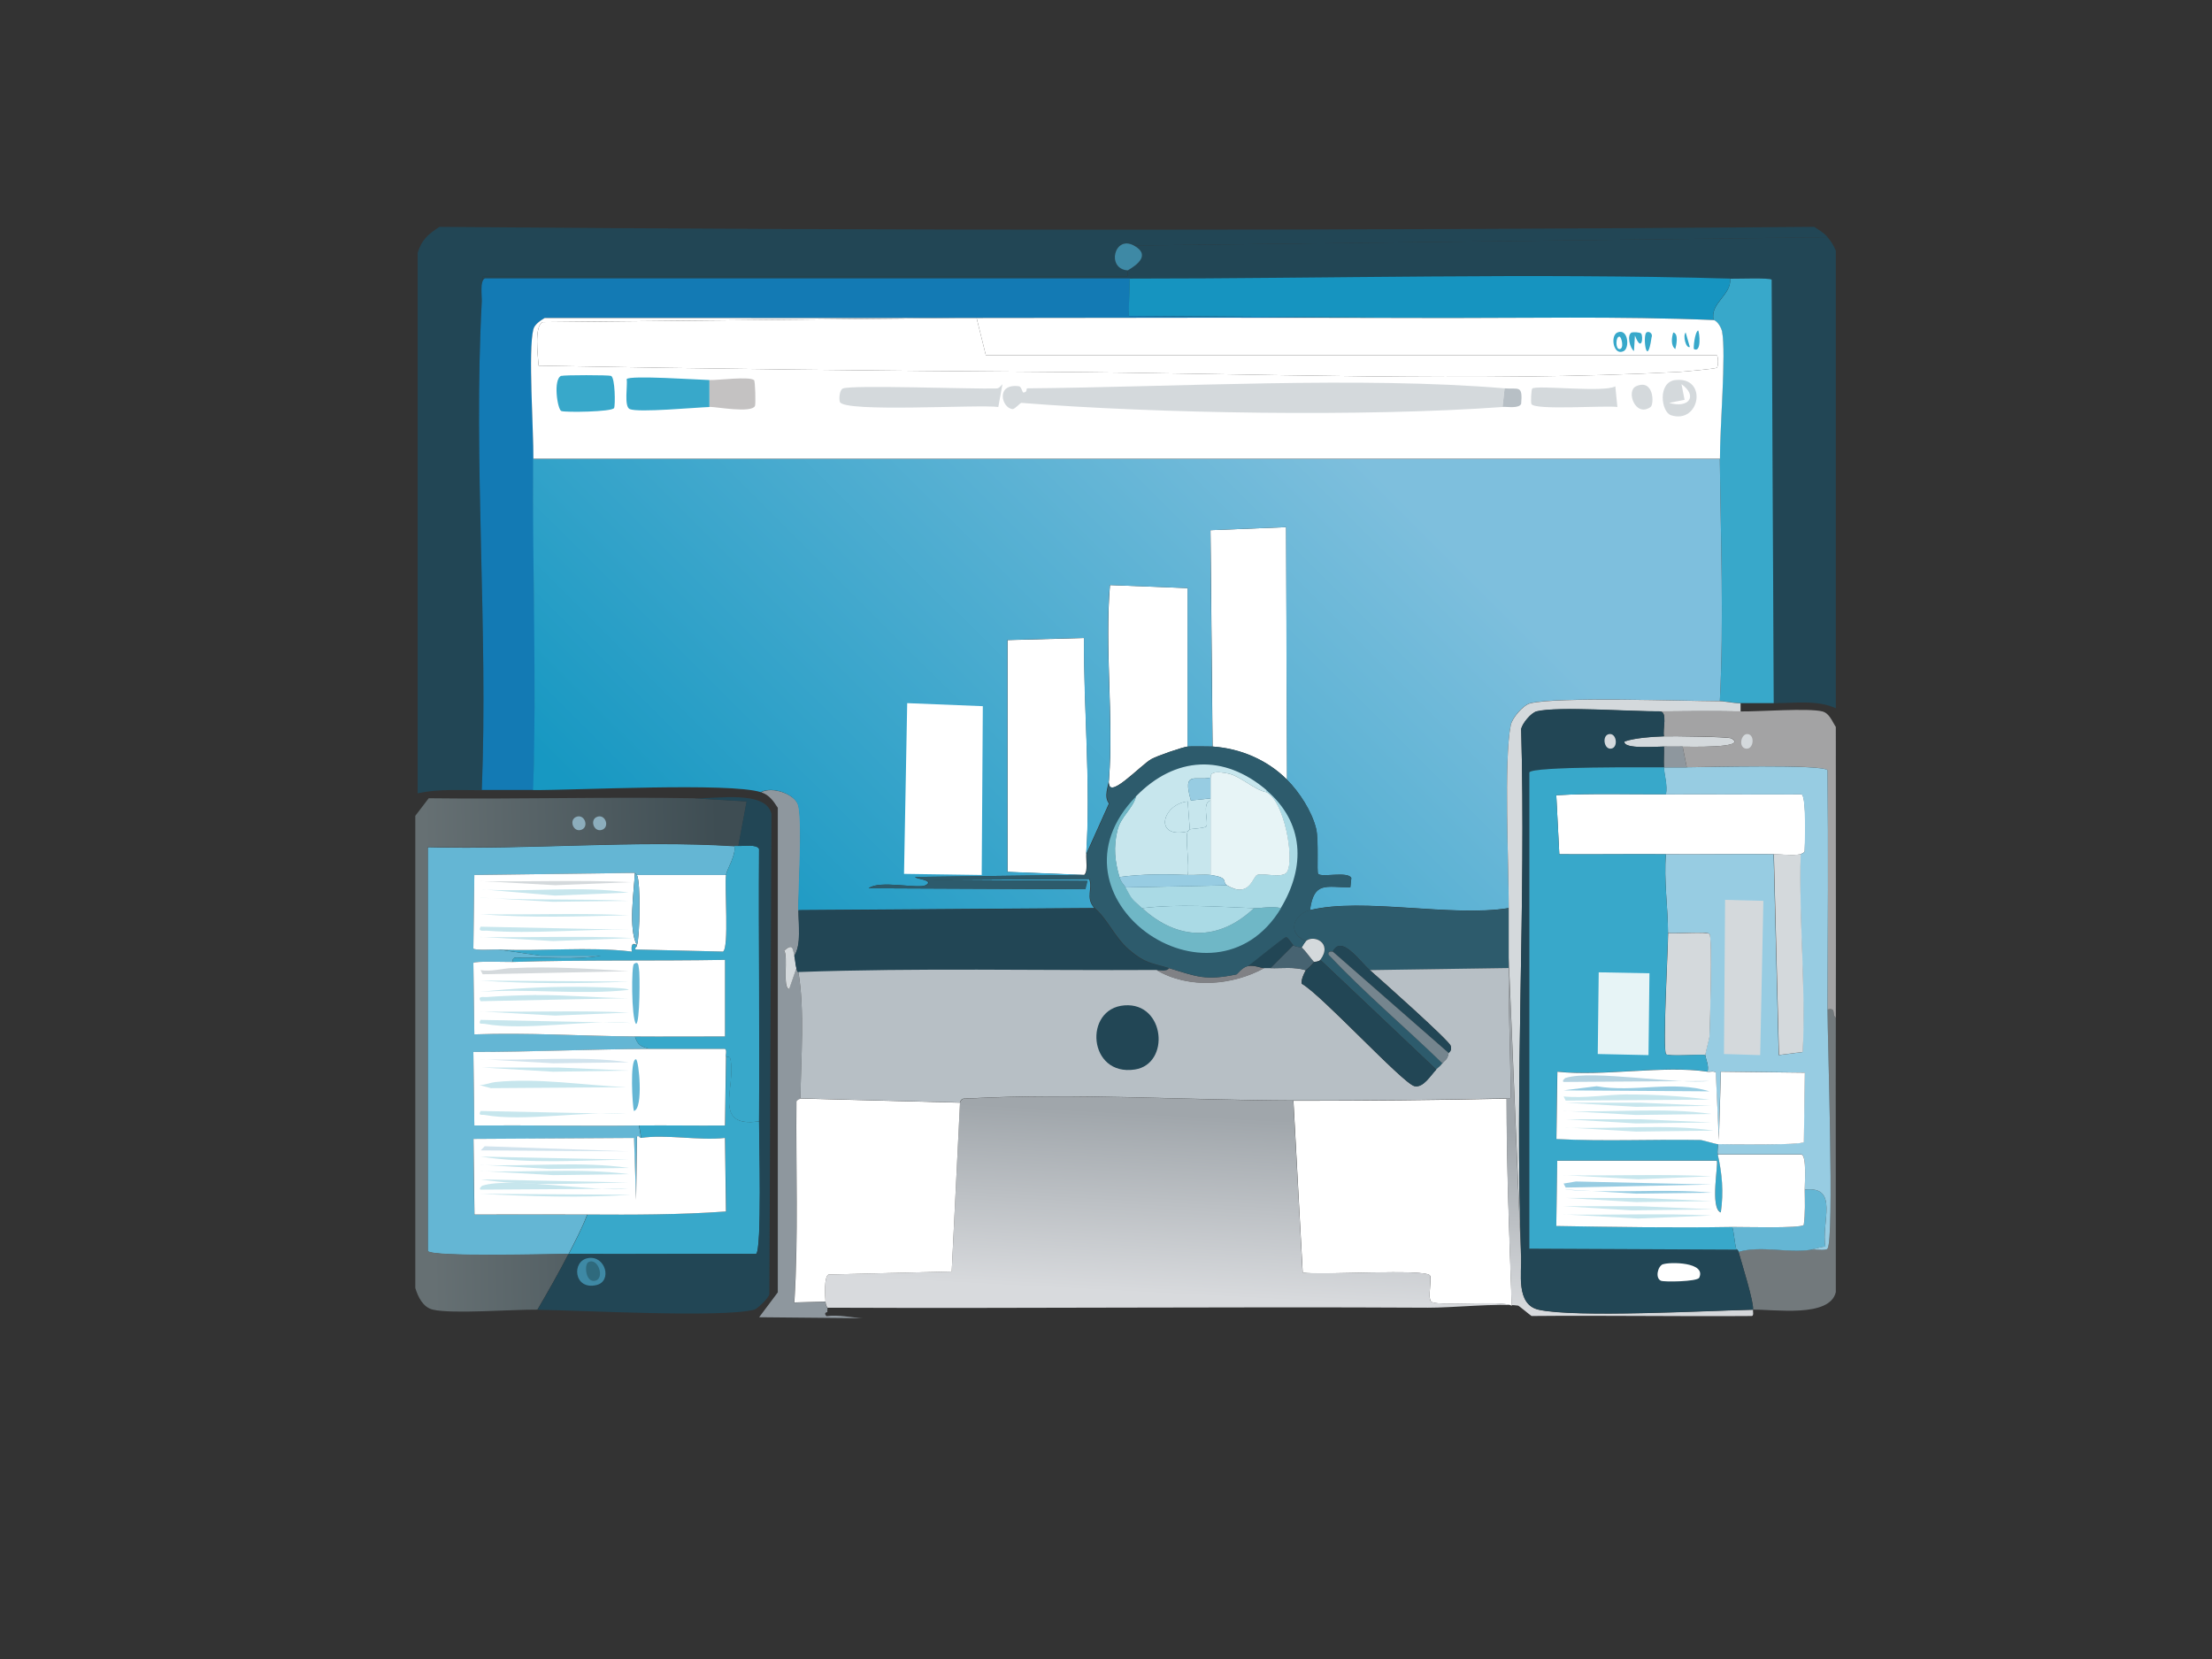 <?xml version="1.0" encoding="UTF-8"?>
<svg id="Layer_1" xmlns="http://www.w3.org/2000/svg" xmlns:xlink="http://www.w3.org/1999/xlink" version="1.1" viewBox="0 0 160 120"><rect x="0" y="0" width="160" height="120" fill="#333333" stroke="none"/>
  <!-- Generator: Adobe Illustrator 29.2.1, SVG Export Plug-In . SVG Version: 2.1.0 Build 116)  -->
  <defs>
    <style>
      .st0 {
        fill: #a3a3a4;
      }

      .st1 {
        fill: #3e89a5;
      }

      .st2 {
        fill: #38a8ca;
      }

      .st3 {
        fill: #64b6d4;
      }

      .st4 {
        fill: #d1e3ed;
      }

      .st5 {
        fill: url(#linear-gradient2);
      }

      .st6 {
        fill: url(#linear-gradient1);
      }

      .st7 {
        fill: #72797c;
      }

      .st8 {
        fill: #8e979e;
      }

      .st9 {
        fill: #b6d4e2;
      }

      .st10 {
        fill: #8cadbc;
      }

      .st11 {
        fill: #c7e6ed;
      }

      .st12 {
        fill: url(#linear-gradient);
      }

      .st13 {
        fill: #e7f4f6;
      }

      .st14 {
        fill: #b7bfc5;
      }

      .st15 {
        fill: #d4d9dc;
      }

      .st16 {
        fill: #aadae5;
      }

      .st17 {
        fill: #224655;
      }

      .st18 {
        fill: #75858e;
      }

      .st19 {
        fill: #fff;
      }

      .st20 {
        fill: #6fb7c6;
      }

      .st21 {
        fill: #97cce2;
      }

      .st22 {
        fill: #2f6a7d;
      }

      .st23 {
        fill: #c4c2c2;
      }

      .st24 {
        fill: #476371;
      }

      .st25 {
        fill: #1694c0;
      }

      .st26 {
        fill: #137ab4;
      }

      .st27 {
        fill: #2d5b6c;
      }

      .st28 {
        fill: #808185;
      }
    </style>
    <linearGradient id="linear-gradient" x1="52.28" y1="75.9" x2="31.01" y2="76.35" gradientUnits="userSpaceOnUse">
      <stop offset="0" stop-color="#3e4d53"/>
      <stop offset="1" stop-color="#667073"/>
    </linearGradient>
    <linearGradient id="linear-gradient1" x1="105.77" y1="17.62" x2="54.04" y2="69.46" gradientUnits="userSpaceOnUse">
      <stop offset=".22" stop-color="#7ebfdd"/>
      <stop offset="1" stop-color="#1798c2"/>
    </linearGradient>
    <linearGradient id="linear-gradient2" x1="93.92" y1="81.09" x2="93.24" y2="94.1" gradientUnits="userSpaceOnUse">
      <stop offset="0" stop-color="#a0a6ab"/>
      <stop offset="1" stop-color="#d8dadd"/>
    </linearGradient>
  </defs>
  <g id="Generative_Object">
    <g>
      <path class="st8" d="M57.76,65.84c0,1.01.22,2.46-.3,3.29-.14-.43-.06-.96-.75-.37.32.36-.14,2.78.37,2.77l.52-1.5c.08.32.15.28.15.3.47,2.77.18,6.29.15,9.14,0,.02-.3.12-.3.22-.05,4.84.15,9.69-.15,14.53l2.25-.07c.03.37.15.43.15.45.02.09-.03.24,0,.3,0,.01-.32.04-.07.3.88-.12,1.76.1,2.62.15l-7.49-.07,1.35-1.8v-35.05c-.31-.48-.61-.93-1.2-1.12.77-.45,2.48.12,2.7.97.3,1.2.01,5.97,0,7.56Z"/>
      <path class="st3" d="M53.11,61.19c.17.61-.55,1.72-.6,2.1h-6.44l-.15-.15-11.61.15-.07,5.32c.11.15,1.49.06,1.8.07l3.07.45h4.34c-1.87.32-3.8.09-5.69.15-.27,0-.74-.15-.67.3-.42.01-2.74-.08-2.85.07l.07,5.17c3.87-.14,7.75.12,11.61.15.23.67.43.7,1.05.9-4.23.02-8.49.23-12.73.22l.07,5.32c3.97-.03,7.94.05,11.91,0l.15.9c-.14.02-.22-.26-.3-.07l-.07,4.57-.15-4.49-11.61.07.07,5.47c2.72,0,5.44-.01,8.16,0-.37.98-.87,1.92-1.35,2.85-1.16,0-9.98.24-10.18-.22v-29.21c7.25.2,14.96-.52,22.17-.07Z"/>
      <path class="st2" d="M53.41,61.19c.35.02,1.33-.15,1.5.22-.04,6.56.05,13.13,0,19.7-3.5.51-1.6-2.6-2.1-4.57-.03-.13-.29-.06-.3-.07-.06-.12.1-.5-.07-.6-1.82,0-3.65,0-5.47,0-.62-.2-.82-.23-1.05-.9,2.17.02,4.34-.01,6.52,0v-5.54c-5.11.09-10.25-.01-15.35.15-.07-.45.4-.29.67-.3,1.89-.06,3.82.17,5.69-.15h-4.34l-3.07-.45c3.21.14,6.46-.23,9.66.15-.11-.88.36-.41.37-.45.05.1-.26.22-.07.3l6.29.15c.47-.21.12-4.74.22-5.54.05-.38.77-1.49.6-2.1.1,0,.2,0,.3,0Z"/>
      <g>
        <path class="st12" d="M50.27,57.75l3.74.22-.6,3.22c-.1,0-.2,0-.3,0-7.21-.44-14.91.27-22.17.07v29.21c.21.47,9.02.22,10.18.22-.71,1.37-1.47,2.71-2.25,4.04-1.79-.02-6.14.33-7.56,0-.72-.17-1.08-.93-1.27-1.57v-34.15l.97-1.27c6.41.08,12.84-.11,19.25,0Z"/>
        <path class="st10" d="M43.15,59.1c.6-.28.97.65.45.9-.6.28-.97-.65-.45-.9Z"/>
        <path class="st10" d="M41.65,59.1c.6-.28.97.65.45.9-.6.28-.97-.65-.45-.9Z"/>
      </g>
      <path class="st2" d="M54.91,81.11c0,1.1.21,9.39-.22,9.59-4.52-.02-9.04.03-13.55,0,.48-.92.97-1.87,1.35-2.85,3.33.01,6.71.02,10.03-.22l-.07-5.32c-1.85.21-4.3-.28-6.07,0l-.15-.9c2.07-.02,4.14.02,6.22,0l.07-4.94s.27-.06.3.07c.5,1.96-1.4,5.08,2.1,4.57Z"/>
      <path class="st15" d="M57.46,69.13c.05.15.07.58.15.9l-.52,1.5c-.51,0-.06-2.41-.37-2.77.68-.59.61-.06.75.37Z"/>
      <path class="st19" d="M52.51,63.29c-.11.8.24,5.33-.22,5.54l-6.29-.15c-.19-.08.13-.2.07-.3.22-.6.28-4.64,0-5.09h6.44Z"/>
      <g>
        <path class="st17" d="M38.88,94.74c.78-1.33,1.54-2.68,2.25-4.04,4.52.03,9.04-.02,13.55,0,.44-.19.22-8.48.22-9.59.05-6.56-.04-13.13,0-19.7-.16-.37-1.15-.2-1.5-.22l.6-3.22-3.74-.22c1.54.03,5.16-.61,5.54,1.12l-.15,34.75c-.07.28-.84,1.05-1.12,1.12-2.36.59-12.5.04-15.65,0Z"/>
        <g>
          <path class="st1" d="M42.55,91c1.25-.2,1.75,1.67.6,1.95-1.66.4-1.83-1.76-.6-1.95Z"/>
          <path class="st22" d="M42.55,91.3c.72-.4,1.25,1.25.45,1.35-.66.08-.74-1.19-.45-1.35Z"/>
        </g>
      </g>
      <g>
        <path class="st19" d="M46.97,75.87c1.82,0,3.64,0,5.47,0,.17.1.01.48.07.6l-.07,4.94c-2.07.02-4.15-.02-6.22,0-3.97.05-7.94-.03-11.91,0l-.07-5.32c4.24,0,8.5-.2,12.73-.22Z"/>
        <g>
          <path class="st11" d="M35.81,78.27c3.09-.32,6.42.23,9.51.37l-9.81.07-.82-.22c.34,0,.87-.2,1.12-.22Z"/>
          <path class="st4" d="M34.77,76.62c3.55.14,7.18-.29,10.71.22l-5.47.07-5.24-.3Z"/>
          <polygon class="st11" points="34.91 77.22 40.46 77.22 45.47 77.44 40.01 77.52 34.91 77.22"/>
          <path class="st11" d="M34.77,80.36l10.56.22c-2.97-.25-7.46.58-10.26.07-.21-.04-.52.08-.3-.3Z"/>
          <path class="st3" d="M46,76.62c.21,0,.56,3.59-.15,3.74-.1-.31-.31-3.75.15-3.74Z"/>
        </g>
      </g>
      <g>
        <path class="st19" d="M45.92,74.97c-3.86-.03-7.74-.29-11.61-.15l-.07-5.17c.11-.15,2.43-.06,2.85-.07,5.1-.16,10.24-.06,15.35-.15v5.54c-2.17-.01-4.35.02-6.52,0Z"/>
        <g>
          <path class="st15" d="M37.01,70.03c2.81-.15,5.66.05,8.46.22l-10.56.22-.15-.3c.75.13,1.52-.11,2.25-.15Z"/>
          <path class="st11" d="M34.77,73.17c3.57.05,7.14-.1,10.71.07l-5.32.22-5.39-.3Z"/>
          <path class="st11" d="M41.65,71.38c.3,0,3.81.03,3.82.22-3.41.39-7.2-.12-10.78.15,2.25-.25,4.71-.38,6.96-.37Z"/>
          <path class="st11" d="M38.81,71.98c2.21-.03,4.44.21,6.66.22l-10.71.22c-.24-.41.22-.28.45-.3,1.14-.09,2.45-.13,3.59-.15Z"/>
          <path class="st11" d="M34.77,73.77l10.86.22c-3.06-.26-7.68.6-10.56.07-.21-.04-.52.08-.3-.3Z"/>
          <path class="st3" d="M45.85,69.73c.38-.28.33.23.37.37.07.2.08,3.97-.22,3.97-.34-.5-.33-4.21-.15-4.34Z"/>
          <path class="st11" d="M34.77,70.93l10.71.07c-3.5.16-7.18.16-10.71-.07Z"/>
        </g>
      </g>
      <g>
        <path class="st19" d="M46.37,82.31c1.77-.28,4.22.21,6.07,0l.07,5.32c-3.33.24-6.7.24-10.03.22-2.72-.01-5.44,0-8.16,0l-.07-5.47,11.61-.07.15,4.49.07-4.57c.08-.18.16.1.3.07Z"/>
        <g>
          <path class="st11" d="M34.77,84.71c3.56.12,7.17-.24,10.71.22l-5.47.07-5.24-.3Z"/>
          <path class="st11" d="M34.77,84.26c3.55.14,7.18-.29,10.71.22l-5.77.07-4.94-.3Z"/>
          <path class="st11" d="M34.77,83.66l10.71.22c-3.56.05-7.2.32-10.71-.22Z"/>
          <path class="st11" d="M34.77,85.31l10.71.22c-3.56.05-7.2.32-10.71-.22Z"/>
          <path class="st11" d="M34.91,85.76c2.06-.66,8.11.49,10.56.22l-10.71.07c-.15-.07.1-.28.15-.3Z"/>
          <polygon class="st4" points="35.06 82.91 45.47 83.28 34.77 83.21 35.06 82.91"/>
          <path class="st11" d="M34.77,86.35l10.86.07c-3.58.24-7.26.12-10.86-.07Z"/>
        </g>
      </g>
      <g>
        <path class="st19" d="M46.07,68.38s-.48-.43-.37.45c-3.2-.38-6.46,0-9.66-.15-.3-.01-1.69.08-1.8-.07l.07-5.32,11.61-.15c-.06,1.42-.49,4,.15,5.24Z"/>
        <g>
          <path class="st3" d="M46.07,63.29c.28.46.22,4.49,0,5.09-.64-1.24-.21-3.82-.15-5.24l.15.15Z"/>
          <path class="st11" d="M34.91,64.34c3.5.21,7.06-.29,10.56.22l-5.32.22-5.24-.45Z"/>
          <path class="st15" d="M34.77,63.74c3.62.05,7.24-.1,10.86.07l-5.47.22-5.39-.3Z"/>
          <path class="st11" d="M34.77,67.78c3.67.05,7.34-.1,11.01.07l-5.77.22-5.24-.3Z"/>
          <path class="st11" d="M34.77,64.94c3.56.2,7.15.05,10.71.22l-5.47.07-5.24-.3Z"/>
          <path class="st11" d="M34.77,66.13c3.57.05,7.14-.1,10.71.07-3.55.09-7.16.21-10.71-.07Z"/>
          <path class="st11" d="M34.77,67.03l10.71.22c-3.32-.05-6.97.32-10.26.07-.23-.02-.69.11-.45-.3Z"/>
        </g>
      </g>
    </g>
    <g>
      <path class="st19" d="M108.98,79.46c0,4.97.2,10.01.37,14.98-.82-.4-5.48.1-5.84-.3-.24-.27.06-1.61-.07-1.87-.28-.53-7.97,0-9.21-.22l-.67-12.43c5.13.01,10.3-.04,15.43-.15Z"/>
      <g>
        <path class="st17" d="M132.19,17.16l-50.17.6c-1.42-.78-2.02,1.69-.45,1.8-.03.02.07.4-.07.45h-46.58l-.07,1.8c-.63,11.58.47,23.71,0,35.35-1.55,0-3.11-.11-4.64.22V18.28c.31-.98.77-1.33,1.57-1.87,33.21.28,66.18.27,99.45,0,.36.24.68.41.97.75Z"/>
        <path class="st17" d="M132.19,17.16c.28.33.43.57.6.97v33.1c-1.35-.62-2.98-.36-4.49-.37l-.15-30.63c-.11-.15-2.56-.06-3-.07-14.33-.41-29.06,0-43.43,0-15.55,0-31.1,0-46.65,0-.37.16-.2,1.28-.22,1.65l.07-1.8h46.58c.15-.04.04-.43.07-.45.73-.42,1.65-1.14.45-1.8l50.17-.6Z"/>
        <path class="st26" d="M81.72,20.15l-.07,2.7,21.49.15c-10.83-.03-21.67-.02-32.5,0-.4,0-.8,0-1.2,0-10.01.02-20.02-.01-30.03,0-.3.18-.73.47-.82.82-.39,1.5.02,7.35,0,9.36-.06,8,.26,15.99,0,23.96-1.25,0-2.5,0-3.74,0,.47-11.63-.63-23.77,0-35.35.02-.37-.15-1.48.22-1.65,15.55,0,31.11,0,46.65,0Z"/>
        <path class="st2" d="M128.3,50.86c-.8,0-1.6,0-2.4,0-.52,0-1.14-.15-1.5-.15.3-5.85.06-11.68,0-17.52-.02-2.09.46-7.65.15-9.21-.05-.24-.3-.74-.6-.82-.28-1.24,1.3-1.8,1.2-3,.43.01,2.89-.08,3,.07l.15,30.63Z"/>
        <path class="st1" d="M82.02,17.76c1.21.66.28,1.38-.45,1.8-1.57-.11-.97-2.58.45-1.8Z"/>
        <path class="st25" d="M125.15,20.15c.1,1.2-1.48,1.75-1.2,3-6.93-.29-13.88-.13-20.82-.15l-21.49-.15.07-2.7c14.37,0,29.11-.41,43.43,0Z"/>
        <g>
          <path class="st19" d="M78.57,61.79c-.03.41.14,1.21-.15,1.5l-5.54-.22v-16.77l5.54-.15c-.05,5.09.5,10.58.15,15.65Z"/>
          <path class="st19" d="M93.1,56.4c-1.43-1.43-3.38-2.26-5.39-2.4l-.15-15.65,5.47-.22.07,18.27Z"/>
          <path class="st19" d="M85.91,54c-.48.07-2.17.66-2.62.9-.78.41-3.35,3.26-3.07,1.5.34-4.56-.32-9.48.07-14.08l5.62.22v11.46Z"/>
          <g>
            <path class="st6" d="M124.4,33.19c.06,5.84.3,11.68,0,17.52-2.75,0-11.67-.33-13.7.15-.51.12-1.32,1.05-1.42,1.57-.52,2.58-.14,10.14-.15,13.25-4.11.68-10.56-.79-14.38.15.29-2.11,1.15-1.64,2.92-1.65l.07-.67c-.23-.51-2.15-.02-2.4-.3-.11-.12.06-2.45-.15-3.29-.31-1.24-1.21-2.63-2.1-3.52l-.07-18.27-5.47.22.15,15.65c-.21-.01-1.67-.02-1.8,0v-11.46l-5.62-.22c-.39,4.6.27,9.52-.07,14.08-.04.5-.4,1.2,0,1.72l-1.65,3.67c.35-5.07-.2-10.56-.15-15.65l-5.54.15v16.77l5.54.22-12.21.15c-.07.15,1.45.22.75.6-.54.29-3.37-.39-4.12.22l15.65.07.15-.6-11.46-.07,11.61-.07c.28.7-.3,1.34.37,2.1l-21.42.15c.01-1.59.3-6.37,0-7.56-.22-.86-1.92-1.42-2.7-.97-2.21-.71-13.32-.14-16.47-.15.26-7.98-.06-15.97,0-23.96h85.82Z"/>
            <polygon class="st19" points="65.62 50.86 71.09 51.08 71.01 63.29 65.39 63.21 65.62 50.86"/>
          </g>
          <path class="st19" d="M70.64,23l.67,2.7h52.87c.12.09.12.81,0,.9-.11.08-2.37.28-2.7.3-14.61.77-30.91.09-45.68,0-12.28-.08-24.57-.22-36.84-.45-.05-.68-.34-2.9.3-3.15l30.18-.3c.4,0,.8,0,1.2,0Z"/>
          <g>
            <path class="st19" d="M69.44,23l-30.18.3c-.64.25-.35,2.46-.3,3.15,12.27.23,24.57.37,36.84.45,14.77.09,31.07.77,45.68,0,.33-.02,2.59-.22,2.7-.3.12-.09.12-.81,0-.9h-52.87l-.67-2.7c10.83-.02,21.67-.03,32.5,0,6.94.02,13.89-.14,20.82.15.29.08.55.58.6.82.31,1.57-.17,7.12-.15,9.21H38.58c.02-2.01-.39-7.87,0-9.36.09-.36.52-.64.82-.82,10.01-.01,20.02.02,30.03,0Z"/>
            <g>
              <path class="st15" d="M108.83,28.09l-.15,1.35c-9.97.72-25.02.48-34.82-.3-.04,0-.47.45-.6.45-.8-.03-1.29-1.88.45-1.65.16.02.25.45.3.45.35,0,.18-.3.3-.3,10.71-.09,24.11-.88,34.52,0Z"/>
              <path class="st15" d="M72.51,27.79l-.3,1.65c-1.36-.2-11.19.42-11.46-.37-.07-.2-.04-.86.22-.97.62-.27,9.48.05,11.08,0,.24,0,.3-.16.45-.3Z"/>
              <path class="st2" d="M51.32,27.49v1.95c-.98.03-5.15.42-5.77.15-.43-.19-.14-1.75-.22-2.17.21-.29,5.25.05,5.99.07Z"/>
              <path class="st2" d="M40.61,27.19c.17-.07,3.43-.07,3.59,0,.3.13.31,2.14.22,2.32-.13.29-3.58.33-3.82.22-.28-.12-.61-2.31,0-2.55Z"/>
              <path class="st15" d="M116.84,27.94l.15,1.5c-.82-.13-6,.26-6.22-.22-.05-.11-.02-1.06.07-1.12.36-.26,5.15.31,5.99-.15Z"/>
              <path class="st23" d="M51.32,29.44v-1.95c.62.02,2.83-.28,3.22,0,.09.06.13,1.74.07,1.87-.25.55-2.81.06-3.29.07Z"/>
              <path class="st15" d="M118.34,27.94c1.3-.58,1.32,1.31,1.05,1.5-1.1.78-1.8-1.16-1.05-1.5Z"/>
              <path class="st14" d="M108.68,29.44l.15-1.35c1.01.09,1.32-.28,1.2,1.12-.16.36-1.01.2-1.35.22Z"/>
              <path class="st2" d="M118.04,24.05c.11-.04.55-.02.67.07.17.25.04,1.42-.45.15l-.07,1.12c-.27-.15-.56-1.18-.15-1.35Z"/>
              <path class="st2" d="M119.09,24.05c.16-.13.5.06.37.37-.34,2.32-.66-.14-.37-.37Z"/>
              <path class="st2" d="M122.83,23.9c.11.15.25,1.65-.3,1.35-.06-.03.05-1.22.3-1.35Z"/>
              <path class="st2" d="M121.03,24.05c.41.07.22.94.15,1.2-.34-.25-.27-.83-.15-1.2Z"/>
              <path class="st2" d="M121.93,24.05l.3,1.05c-.29.12-.52-.84-.3-1.05Z"/>
              <g>
                <path class="st15" d="M121.18,27.49c2.36-.27,1.8,3.2-.3,2.55-.74-.23-.99-2.4.3-2.55Z"/>
                <path class="st19" d="M121.63,27.79c1.19.85.54,1.77-.9,1.35l1.12-.22-.22-1.12Z"/>
              </g>
              <g>
                <path class="st2" d="M116.99,24.05c.78-.34.91,1.13.45,1.35-.75.36-.98-1.12-.45-1.35Z"/>
                <path class="st19" d="M117.14,24.35c.15,0,.36.9,0,.9-.3,0-.28-.92,0-.9Z"/>
              </g>
            </g>
          </g>
        </g>
      </g>
      <g>
        <path class="st5" d="M110.03,90.85c.05,1.2-.4,3.52,1.27,3.89,2.64.59,12.2.07,15.5,0-.02.14.07.38-.07.45-5.31.04-10.65-.05-15.95,0-.16-.11-.91-.74-.97-.75-1.29-.19-4.89.16-6.52.15-14.47-.08-28.96.06-43.43,0,0-.02-.12-.08-.15-.45s-.12-1.8.22-1.95l8.91-.22.6-12.21c.11-.38.39-.28.67-.3,7.54-.41,15.83.13,23.44.15l.67,12.43c1.25.22,8.94-.3,9.21.22.14.27-.16,1.61.07,1.87.36.4,5.02-.1,5.84.3-.17-4.97-.37-10-.37-14.98,0-.02.3.05.3-.07,0-3.11-.16-6.26-.15-9.36,0-.25,0-.5,0-.75l.9,21.57Z"/>
        <path class="st17" d="M79.17,65.69c.98.86,1.44,2.11,2.47,3,1.16,1,1.6.94,2.92,1.35-.12.26-.65.15-.9.15-8.63.05-17.28-.16-25.91.15,0-.02-.07.02-.15-.3s-.1-.75-.15-.9c.52-.83.29-2.28.3-3.29l21.42-.15Z"/>
        <path class="st27" d="M94.75,65.84c3.82-.94,10.27.53,14.38-.15,0,1.2,0,2.4,0,3.59,0,.25,0,.5,0,.75l-10.03.15c-.83-.72-2.06-2.59-2.7-1.35,0,.02-.38-.08-.3.22,2.66,2.83,5.47,5.18,8.24,7.86-.15.22-.29.28-.45.45l-8.39-7.94c.93-1.24-.5-1.85-1.05-1.35-1.51-.69-.74-1.99.3-2.25Z"/>
        <path class="st19" d="M69.44,79.76l-.6,12.21-8.91.22c-.34.15-.25,1.59-.22,1.95l-2.25.07c.3-4.83.1-9.69.15-14.53,0-.11.3-.21.3-.22l11.53.3Z"/>
        <g>
          <path class="st14" d="M91.9,70.03c.85.02,1.72-.11,2.55.15-.13.2-.36.73-.3.97,1.39.76,7.34,7.24,8.16,7.41.63.14,1.16-.77,1.57-1.2.16-.17.3-.23.45-.45.18-.26.36-.22.45-.75,0-.03.27-.13.15-.52s-5.12-4.84-5.84-5.47l10.03-.15c-.01,3.1.14,6.25.15,9.36,0,.12-.3.06-.3.07-5.12.11-10.29.16-15.43.15-7.61-.02-15.9-.56-23.44-.15-.29.02-.56-.08-.67.3l-11.53-.3c.03-2.84.32-6.37-.15-9.14,8.63-.31,17.28-.1,25.91-.15,2.32,1.37,5.47,1.13,7.79-.15.15,0,.3,0,.45,0Z"/>
          <path class="st28" d="M91.45,70.03c-2.32,1.28-5.47,1.52-7.79.15.25,0,.77.11.9-.15,2.04.62,2.64.91,4.87.45.05-.01.41-.51.82-.6.47-.1.99.16,1.2.15Z"/>
          <path class="st17" d="M81.34,72.72c2.94-.22,3.33,4.24.75,4.64-3.39.52-3.74-4.42-.75-4.64Z"/>
        </g>
        <g>
          <path class="st17" d="M93.55,68.38l-1.65,1.65c-.15,0-.3,0-.45,0-.21,0-.73-.25-1.2-.15.37-.25,2.6-2.11,2.77-2.1.11,0,.48.57.52.6Z"/>
          <path class="st24" d="M94.15,68.53c.25.19.65.79.9,1.05-.28.36-.58.56-.6.6-.83-.26-1.7-.13-2.55-.15l1.65-1.65c.25.14.57.13.6.15Z"/>
          <g>
            <path class="st15" d="M95.5,69.43c-.11.14-.43.13-.45.15-.25-.26-.65-.86-.9-1.05.06-.11.24-.39.3-.45.55-.51,1.98.11,1.05,1.35Z"/>
            <path class="st17" d="M103.89,77.37c-.41.43-.94,1.34-1.57,1.2-.82-.18-6.77-6.66-8.16-7.41-.06-.25.17-.77.3-.97.02-.04.32-.24.6-.6.01-.02.34,0,.45-.15l8.39,7.94Z"/>
            <path class="st17" d="M99.09,70.18c.72.63,5.73,5.08,5.84,5.47s-.15.5-.15.52l-8.39-7.34c.64-1.24,1.87.63,2.7,1.35Z"/>
            <path class="st18" d="M96.4,68.83l8.39,7.34c-.09.53-.27.48-.45.75-2.76-2.68-5.58-5.04-8.24-7.86-.08-.31.29-.21.3-.22Z"/>
          </g>
          <g>
            <path class="st27" d="M85.91,54c.13-.02,1.58-.01,1.8,0,2.02.13,3.96.96,5.39,2.4.89.89,1.79,2.28,2.1,3.52.21.85.04,3.17.15,3.29.25.28,2.16-.21,2.4.3l-.07.67c-1.77,0-2.63-.46-2.92,1.65-1.04.26-1.81,1.56-.3,2.25-.06.06-.24.34-.3.45-.02-.02-.35,0-.6-.15-.04-.02-.41-.59-.52-.6-.17-.01-2.4,1.85-2.77,2.1-.41.08-.77.59-.82.6-2.23.46-2.83.18-4.87-.45-1.32-.4-1.76-.35-2.92-1.35-1.03-.89-1.49-2.13-2.47-3-.68-.75-.09-1.39-.37-2.1l-11.61.07,11.46.07-.15.6-15.65-.07c.75-.62,3.58.07,4.12-.22.7-.38-.82-.45-.75-.6l12.21-.15c.29-.28.12-1.09.15-1.5l1.65-3.67c-.4-.52-.04-1.22,0-1.72-.28,1.76,2.29-1.09,3.07-1.5.46-.24,2.15-.83,2.62-.9Z"/>
            <g>
              <path class="st11" d="M91.6,57.15v.15c-.87-.16-1.88-1.17-2.77-1.35-1.52-.31-1.19.28-1.27.3-1.1.25-2.05-.55-1.42,1.65l1.42-.15v.15c-.65.16-.12,1.58-.3,1.87-.09.14-1.14.18-1.2.22l-.15-2.02c-1.86.2-2.5,2.74,0,2.17-.2.45.15,2.49,0,3.15-1.62-.07-3.34-.07-4.94.15-.34-1.15-.44-2.15-.15-3.37.24-1.02,1.12-1.57,1.35-2.47,2.84-2.91,6.36-3.07,9.44-.45Z"/>
              <path class="st20" d="M80.97,63.44c.12.4.35.57.45.75.5.94.47.83,1.2,1.5,2.56,2.34,5.51,2.43,8.09,0,.5.02,1.34-.18,1.95,0-4.93,8.16-17.59-.81-10.48-8.09-.23.9-1.1,1.45-1.35,2.47-.29,1.22-.19,2.22.15,3.37Z"/>
              <path class="st16" d="M92.65,65.69c-.6-.18-1.45.02-1.95,0-2.69-.1-5.4-.32-8.09,0-.73-.67-.7-.55-1.2-1.5l7.34-.15c1.61.97,1.85-.61,2.17-.75.41-.18,1.87.28,2.17-.22.55-.93-.19-5.13-1.5-5.77v-.15c2.75,2.35,2.86,5.54,1.05,8.54Z"/>
              <path class="st13" d="M91.6,57.3c1.31.64,2.05,4.84,1.5,5.77-.3.5-1.76.05-2.17.22-.32.14-.56,1.72-2.17.75-.42-.25.22-.55-1.2-.75v-7.04c.08-.02-.25-.61,1.27-.3.89.18,1.9,1.19,2.77,1.35Z"/>
              <path class="st21" d="M85.91,63.29c.52.02,1.16-.07,1.65,0,1.41.2.78.5,1.2.75l-7.34.15c-.1-.18-.33-.35-.45-.75,1.6-.22,3.33-.22,4.94-.15Z"/>
              <path class="st11" d="M87.56,57.9v5.39c-.49-.07-1.13.02-1.65,0,.15-.65-.2-2.69,0-3.15,0,0,.14-.14.15-.15.06-.04,1.11-.08,1.2-.22.18-.29-.35-1.71.3-1.87Z"/>
              <path class="st11" d="M86.06,59.99s-.15.14-.15.15c-2.5.57-1.86-1.98,0-2.17l.15,2.02Z"/>
              <path class="st21" d="M87.56,56.25v1.5l-1.42.15c-.63-2.19.33-1.39,1.42-1.65Z"/>
              <path class="st16" d="M90.71,65.69c-2.58,2.43-5.53,2.34-8.09,0,2.69-.32,5.4-.1,8.09,0Z"/>
            </g>
          </g>
        </g>
      </g>
      <g>
        <path class="st7" d="M132.79,73.62c-.02,6.61.01,13.23,0,19.84-.43,1.88-4.49,1.24-5.99,1.27.08-.52-.84-3.44-1.05-4.19,1.67-.47,3.59.11,5.24-.15.26-.05,1.08.1,1.2-.07.5-.71,0-15.16,0-17.3.69-.13.26.32.6.6Z"/>
        <path class="st15" d="M125.9,50.86v.6c-1.94-.03-3.91-.02-5.84,0s-7.4-.38-8.91,0c-.4.1-1.03.86-1.12,1.27.36,12.68-.48,25.45,0,38.12l-.9-21.57c0-1.19,0-2.4,0-3.59.01-3.11-.37-10.68.15-13.25.11-.52.91-1.45,1.42-1.57,2.04-.48,10.96-.16,13.7-.15.36,0,.98.15,1.5.15Z"/>
        <path class="st15" d="M121.71,54c-.45,0-.9.01-1.35,0s-3,.22-2.85-.37c.75-.26,2.05-.35,2.85-.37.61-.02,4.66.03,4.87.15,1.31.74-3.29.59-3.52.6Z"/>
        <path class="st8" d="M121.71,54l.3,1.5c-.55,0-1.1,0-1.65,0-.03-.49.02-1,0-1.5.45.01.9,0,1.35,0Z"/>
        <g>
          <path class="st0" d="M125.9,51.46c1.34.02,4.9-.26,5.92,0,.52.14.71.74.97,1.12-.01,7.01.02,14.03,0,21.04-.34-.27.09-.73-.6-.6.02-5.77.06-11.53,0-17.3-.21-.47-9.03-.23-10.18-.22l-.3-1.5c.23,0,4.83.15,3.52-.6-.21-.12-4.26-.17-4.87-.15-.11-.52.29-1.78-.3-1.8,1.93-.02,3.9-.03,5.84,0Z"/>
          <path class="st15" d="M126.43,53.1c.53.07.41,1.14-.15,1.05s-.35-1.12.15-1.05Z"/>
        </g>
        <path class="st3" d="M130.99,90.4c-1.66.26-3.57-.32-5.24.15-.06-.21-.15-.14-.15-.15-.13-.47-.16-1.15-.3-1.65.71-.01,4.95.12,5.17-.15.13-.83.09-1.71.07-2.55,2.53-.3,1.17,2.41,1.5,4.12-.34.02-.73.17-1.05.22Z"/>
        <g>
          <path class="st17" d="M120.06,51.46c.59.02.19,1.28.3,1.8-.79.03-2.09.11-2.85.37-.16.59,2.41.36,2.85.37.02.49-.03,1,0,1.5-1.06.01-9.54-.07-9.74.37v34.45l14.98.07s.09-.06.15.15c.21.75,1.13,3.68,1.05,4.19-3.3.07-12.86.59-15.5,0-1.68-.37-1.23-2.69-1.27-3.89-.48-12.67.36-25.44,0-38.12.09-.41.72-1.17,1.12-1.27,1.51-.38,6.93.02,8.91,0Z"/>
          <path class="st19" d="M120.29,91.45c.48-.18,3.15-.17,2.62.97-.14.29-2.56.32-2.77.22-.43-.19-.24-1.05.15-1.2Z"/>
          <path class="st15" d="M116.39,53.1c.55-.09.68.97.15,1.05s-.68-.97-.15-1.05Z"/>
        </g>
        <path class="st19" d="M120.51,57.45c3.27-.02,6.54.02,9.81,0,.36.16.25,3.53.22,4.12,0,.11-.3.21-.3.22-.65.13-1.29,0-1.95,0-2.58-.03-5.2.02-7.79,0-2.57-.02-5.14.02-7.71,0l-.22-4.27c2.64-.15,5.29-.05,7.94-.07Z"/>
        <g>
          <path class="st21" d="M122.01,55.5c1.15,0,9.98-.24,10.18.22.06,5.76.02,11.53,0,17.3,0,2.14.5,16.59,0,17.3-.12.17-.94.03-1.2.07.32-.05.7-.21,1.05-.22-.33-1.71,1.03-4.42-1.5-4.12,0-.46.15-2.38-.22-2.55h-6.07c-.05-.21.03-.52,0-.75.77.02,6.02.09,6.22-.15l.07-5.02-6.07-.07-.15,4.94-.22-4.87c-.13-.15-.42-.05-.6-.07.15-.37-.15-.99-.15-1.2s.29-1.19.3-1.42c.03-.88.21-7.04,0-7.34-.14-.2-2.55,0-3-.07,0-1.87-.31-3.8-.15-5.69,2.59.02,5.2-.03,7.79,0l.37,14.53,1.72-.22c.23-4.77-.28-9.56-.15-14.3,0-.02.3-.11.3-.22.02-.59.13-3.96-.22-4.12-3.27.02-6.54-.02-9.81,0,.12-.66-.11-1.34-.15-1.95.55,0,1.1,0,1.65,0Z"/>
          <polygon class="st15" points="124.78 65.09 127.55 65.16 127.32 76.32 124.7 76.24 124.78 65.09"/>
        </g>
        <path class="st15" d="M123.36,76.32c-.43-.07-2.71.12-2.85-.07-.26-.37.15-7.68.15-8.76.44.07,2.86-.12,3,.07.21.3.03,6.46,0,7.34,0,.24-.3,1.21-.3,1.42Z"/>
        <path class="st15" d="M130.25,61.79c-.13,4.75.38,9.54.15,14.3l-1.72.22-.37-14.53c.65,0,1.3.13,1.95,0Z"/>
        <g>
          <path class="st2" d="M120.36,55.5c.04.6.27,1.28.15,1.95-2.64.02-5.3-.08-7.94.07l.22,4.27c2.57.02,5.14-.02,7.71,0-.16,1.89.15,3.82.15,5.69,0,1.08-.41,8.39-.15,8.76.14.2,2.42,0,2.85.07,0,.21.3.83.15,1.2-3.18-.48-7.55.36-10.86,0l-.07,4.87c3.47.18,6.94.02,10.41.07.16,0,1.12.3,1.27.3.03.23-.05.54,0,.75.32,1.37.45,2.71.22,4.19-.82-.3-.13-3.65-.3-3.74h-11.53l-.07,4.72c4.23.08,8.5.15,12.73.07.14.5.17,1.18.3,1.65l-14.98-.07v-34.45c.2-.45,8.67-.36,9.74-.37Z"/>
          <polygon class="st13" points="115.64 70.33 119.31 70.4 119.24 76.32 115.57 76.24 115.64 70.33"/>
        </g>
        <g>
          <path class="st19" d="M130.54,86.05c.01.84.05,1.71-.07,2.55-.21.27-4.45.14-5.17.15-4.23.07-8.5,0-12.73-.07l.07-4.72h11.53c.17.09-.52,3.45.3,3.74.22-1.49.09-2.82-.22-4.19h6.07c.37.17.22,2.09.22,2.55Z"/>
          <g>
            <polygon class="st11" points="113.25 86.65 118.64 86.65 123.8 86.88 118.34 86.95 113.25 86.65"/>
            <path class="st11" d="M113.1,85.01c3.57.05,7.14-.1,10.71.07l-5.32.22-5.39-.3Z"/>
            <path class="st11" d="M113.1,87.85c3.57.05,7.14-.1,10.71.07l-5.32.22-5.39-.3Z"/>
            <polygon class="st11" points="113.1 87.25 118.64 87.25 123.95 87.48 118.04 87.55 113.1 87.25"/>
            <polygon class="st21" points="113.99 85.46 123.8 85.68 113.25 85.9 113.1 85.61 113.99 85.46"/>
            <path class="st21" d="M113.25,86.05c3.51.3,7.06-.1,10.56.22l-5.47.07-5.09-.3Z"/>
          </g>
        </g>
        <g>
          <path class="st19" d="M123.51,77.52c.18.03.47-.08.6.07l.22,4.87.15-4.94,6.07.07-.07,5.02c-.2.24-5.44.17-6.22.15-.15,0-1.12-.3-1.27-.3-3.47-.06-6.94.11-10.41-.07l.07-4.87c3.31.36,7.68-.48,10.86,0Z"/>
          <g>
            <path class="st11" d="M113.25,81.56c3.55.14,7.18-.29,10.71.22l-5.62.07-5.09-.3Z"/>
            <path class="st11" d="M113.1,80.36c3.55.14,7.18-.29,10.71.22l-5.47.07-5.24-.3Z"/>
            <polygon class="st11" points="113.25 80.96 118.64 80.96 123.8 81.19 118.34 81.26 113.25 80.96"/>
            <polygon class="st11" points="113.25 79.76 118.64 79.76 123.8 79.99 118.34 80.06 113.25 79.76"/>
            <path class="st21" d="M115.49,78.57c2.72.48,5.53-.45,8.16.37l-10.56-.07,2.4-.3Z"/>
            <path class="st9" d="M113.25,77.97c1.89-.61,8.09.49,10.41.22l-10.56.07c-.15-.07.1-.28.15-.3Z"/>
            <path class="st11" d="M117.74,79.17c1.9-.02,4.02.13,5.92.37l-10.41.07-.15-.3c1.54.15,3.12-.14,4.64-.15Z"/>
          </g>
        </g>
      </g>
    </g>
  </g>
</svg>
